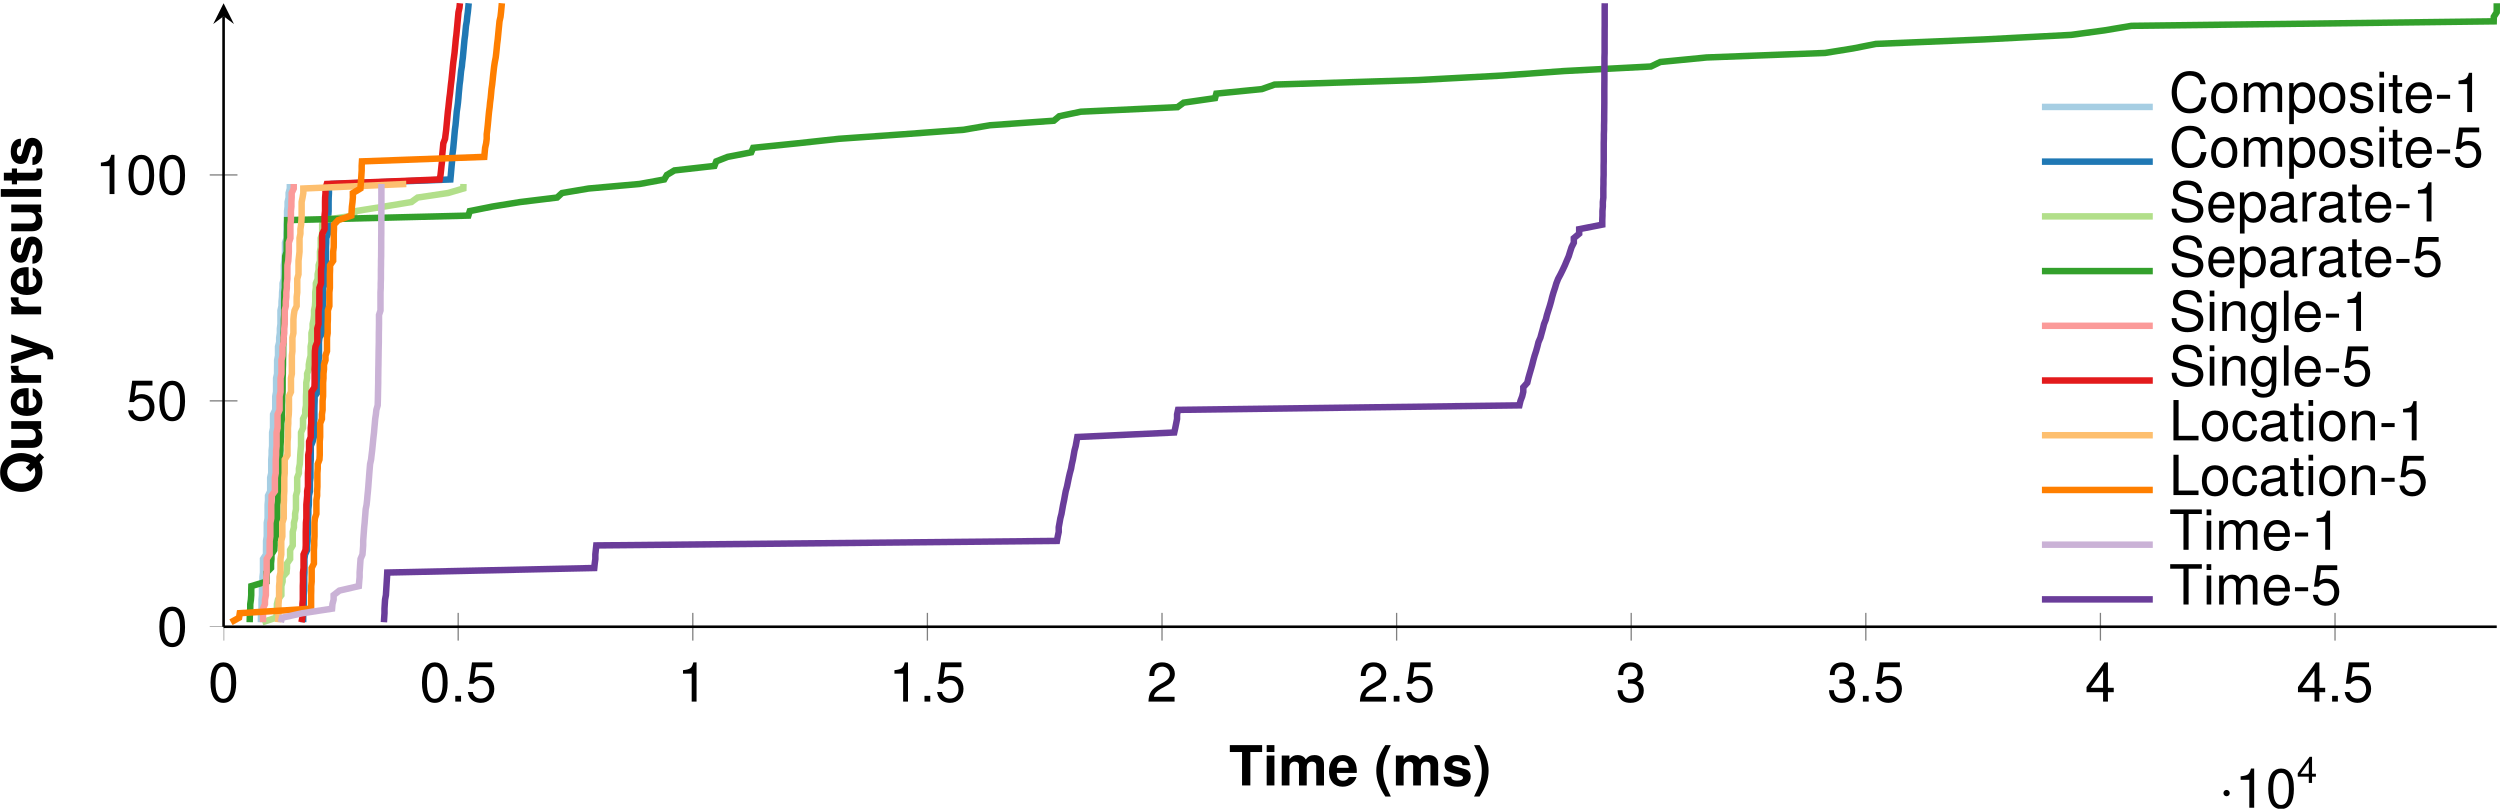 <?xml version='1.0' encoding='UTF-8'?>
<!-- This file was generated by dvisvgm 2.11.1 -->
<svg version='1.1' xmlns='http://www.w3.org/2000/svg' xmlns:xlink='http://www.w3.org/1999/xlink' width='383.495pt' height='124.06pt' viewBox='3.156 -125.432 383.495 124.06'>
<defs>
<clipPath id='clip1'>
<path d='M37.453 112.453H386.152V-266.676H37.453'/>
</clipPath>
<clipPath id='clip2'>
<path d='M-104.278-29.289V-124.934H527.886V-29.289'/>
</clipPath>
<path id='g4-40' d='M1.723-6.186C.747-4.718 .339-3.547 .339-2.249C.339-.942 .747 .229 1.723 1.697H2.571C1.672-.051 1.383-1.001 1.383-2.249C1.383-3.488 1.672-4.455 2.571-6.186H1.723Z'/>
<path id='g4-41' d='M1.035 1.697C2.011 .229 2.419-.942 2.419-2.24C2.419-3.547 2.011-4.718 1.035-6.186H.187C1.086-4.438 1.375-3.488 1.375-2.24C1.375-1.001 1.086-.034 .187 1.697H1.035Z'/>
<path id='g4-81' d='M5.643-.874C6.059-1.383 6.322-2.232 6.322-3.064C6.322-3.972 6-4.846 5.457-5.431C4.922-6.008 4.226-6.288 3.344-6.288S1.765-6.008 1.23-5.431C.687-4.846 .365-3.972 .365-3.047S.687-1.247 1.23-.662C1.765-.085 2.469 .195 3.344 .195C3.98 .195 4.455 .068 4.947-.229L5.677 .458L6.322-.229L5.643-.874ZM4.073-2.359L3.428-1.672L4.082-1.052C3.887-.95 3.607-.891 3.335-.891C2.317-.891 1.638-1.748 1.638-3.047S2.317-5.202 3.344-5.202C4.379-5.202 5.049-4.353 5.049-3.038C5.049-2.529 4.956-2.071 4.769-1.697L4.073-2.359Z'/>
<path id='g4-84' d='M3.267-5.126H5.075V-6.186H.119V-5.126H1.994V0H3.267V-5.126Z'/>
<path id='g4-101' d='M4.447-1.918C4.455-2.02 4.455-2.062 4.455-2.122C4.455-2.58 4.387-3.004 4.277-3.327C3.972-4.158 3.233-4.659 2.308-4.659C.993-4.659 .187-3.708 .187-2.172C.187-.704 .984 .195 2.283 .195C3.31 .195 4.141-.39 4.404-1.29H3.233C3.089-.925 2.758-.713 2.325-.713C1.986-.713 1.714-.857 1.544-1.112C1.434-1.281 1.392-1.485 1.375-1.918H4.447ZM1.392-2.707C1.468-3.403 1.765-3.751 2.291-3.751C2.588-3.751 2.86-3.607 3.03-3.369C3.14-3.199 3.191-3.021 3.216-2.707H1.392Z'/>
<path id='g4-105' d='M1.757-4.583H.569V0H1.757V-4.583ZM1.757-6.186H.569V-5.126H1.757V-6.186Z'/>
<path id='g4-108' d='M1.757-6.186H.569V0H1.757V-6.186Z'/>
<path id='g4-109' d='M.509-4.583V0H1.697V-2.75C1.697-3.31 2.003-3.649 2.512-3.649C2.911-3.649 3.157-3.42 3.157-3.055V0H4.345V-2.75C4.345-3.31 4.65-3.649 5.16-3.649C5.558-3.649 5.805-3.42 5.805-3.055V0H6.993V-3.242C6.993-4.133 6.45-4.659 5.533-4.659C4.956-4.659 4.549-4.455 4.192-3.98C3.972-4.413 3.513-4.659 2.945-4.659C2.419-4.659 2.079-4.481 1.689-4.014V-4.583H.509Z'/>
<path id='g4-114' d='M.535-4.583V0H1.723V-2.436C1.723-3.131 2.071-3.479 2.767-3.479C2.894-3.479 2.979-3.471 3.14-3.445V-4.65C3.072-4.659 3.03-4.659 2.996-4.659C2.453-4.659 1.977-4.303 1.723-3.683V-4.583H.535Z'/>
<path id='g4-115' d='M4.286-3.106C4.269-4.073 3.522-4.659 2.291-4.659C1.129-4.659 .407-4.073 .407-3.131C.407-2.826 .501-2.563 .662-2.385C.823-2.223 .967-2.147 1.409-2.003L2.826-1.561C3.123-1.468 3.225-1.375 3.225-1.188C3.225-.908 2.894-.738 2.342-.738C2.037-.738 1.791-.798 1.638-.9C1.511-.993 1.46-1.086 1.409-1.332H.246C.28-.331 1.018 .195 2.41 .195C3.047 .195 3.53 .059 3.87-.212S4.413-.908 4.413-1.358C4.413-1.952 4.116-2.334 3.513-2.512L2.011-2.945C1.68-3.047 1.595-3.114 1.595-3.301C1.595-3.556 1.867-3.725 2.283-3.725C2.851-3.725 3.131-3.522 3.14-3.106H4.286Z'/>
<path id='g4-116' d='M2.554-4.489H1.892V-5.72H.704V-4.489H.119V-3.7H.704V-.883C.704-.161 1.086 .195 1.867 .195C2.13 .195 2.342 .17 2.554 .102V-.73C2.436-.713 2.368-.704 2.283-.704C1.969-.704 1.892-.798 1.892-1.205V-3.7H2.554V-4.489Z'/>
<path id='g4-117' d='M4.591 0V-4.583H3.403V-1.714C3.403-1.171 3.021-.815 2.444-.815C1.935-.815 1.68-1.086 1.68-1.638V-4.583H.492V-1.392C.492-.382 1.052 .195 2.028 .195C2.648 .195 3.064-.034 3.403-.543V0H4.591Z'/>
<path id='g4-121' d='M3.344-4.583L2.393-1.247L1.383-4.583H.076L1.782 .187V.195V.221C1.782 .653 1.46 .984 1.044 .984C.95 .984 .883 .976 .73 .933V1.825C.908 1.85 1.01 1.858 1.154 1.858C1.451 1.858 1.808 1.799 2.011 1.714C2.342 1.578 2.486 1.383 2.682 .84L4.566-4.583H3.344Z'/>
<path id='g2-45' d='M1.607-1.765H.26V-1.358H1.607V-1.765Z'/>
<path id='g2-46' d='M1.081-.588H.492V0H1.081V-.588Z'/>
<path id='g2-48' d='M1.556-4.011C1.182-4.011 .843-3.847 .634-3.57C.373-3.219 .243-2.682 .243-1.941C.243-.588 .696 .13 1.556 .13C2.404 .13 2.868-.588 2.868-1.907C2.868-2.687 2.744-3.208 2.478-3.57C2.269-3.853 1.935-4.011 1.556-4.011ZM1.556-3.57C2.093-3.57 2.359-3.027 2.359-1.952C2.359-.815 2.099-.283 1.544-.283C1.018-.283 .752-.837 .752-1.935S1.018-3.57 1.556-3.57Z'/>
<path id='g2-49' d='M1.465-2.857V0H1.963V-4.011H1.635C1.46-3.394 1.346-3.31 .577-3.213V-2.857H1.465Z'/>
<path id='g2-50' d='M2.863-.492H.752C.803-.82 .984-1.03 1.477-1.318L2.042-1.624C2.602-1.929 2.891-2.342 2.891-2.834C2.891-3.168 2.755-3.479 2.518-3.694S1.986-4.011 1.607-4.011C1.098-4.011 .718-3.83 .498-3.491C.356-3.276 .294-3.027 .283-2.619H.781C.798-2.891 .832-3.055 .9-3.185C1.03-3.428 1.29-3.576 1.59-3.576C2.042-3.576 2.382-3.253 2.382-2.823C2.382-2.506 2.195-2.235 1.839-2.031L1.318-1.737C.481-1.262 .238-.883 .192 0H2.863V-.492Z'/>
<path id='g2-51' d='M1.25-1.839H1.313L1.522-1.844C2.071-1.844 2.354-1.595 2.354-1.115C2.354-.611 2.042-.311 1.522-.311C.979-.311 .713-.583 .679-1.165H.181C.204-.843 .26-.634 .356-.453C.56-.068 .956 .13 1.505 .13C2.331 .13 2.863-.362 2.863-1.12C2.863-1.629 2.665-1.912 2.184-2.076C2.557-2.223 2.744-2.506 2.744-2.908C2.744-3.598 2.286-4.011 1.522-4.011C.713-4.011 .283-3.57 .266-2.716H.764C.769-2.959 .792-3.095 .854-3.219C.967-3.44 1.216-3.576 1.528-3.576C1.969-3.576 2.235-3.315 2.235-2.891C2.235-2.608 2.133-2.438 1.912-2.348C1.776-2.291 1.601-2.269 1.25-2.263V-1.839Z'/>
<path id='g2-52' d='M1.85-.962V0H2.348V-.962H2.942V-1.409H2.348V-4.011H1.98L.158-1.488V-.962H1.85ZM1.85-1.409H.594L1.85-3.163V-1.409Z'/>
<path id='g2-53' d='M2.693-4.011H.622L.322-1.827H.781C1.013-2.105 1.205-2.201 1.516-2.201C2.054-2.201 2.393-1.833 2.393-1.239C2.393-.662 2.059-.311 1.516-.311C1.081-.311 .815-.532 .696-.984H.198C.266-.656 .322-.498 .441-.351C.668-.045 1.075 .13 1.528 .13C2.337 .13 2.902-.458 2.902-1.307C2.902-2.099 2.376-2.642 1.607-2.642C1.324-2.642 1.098-2.568 .866-2.399L1.024-3.519H2.693V-4.011Z'/>
<path id='g2-67' d='M3.745-2.846C3.581-3.751 3.061-4.192 2.155-4.192C1.601-4.192 1.154-4.017 .849-3.677C.475-3.27 .272-2.682 .272-2.014C.272-1.335 .481-.752 .871-.351C1.188-.023 1.595 .13 2.133 .13C3.14 .13 3.706-.413 3.83-1.505H3.287C3.242-1.222 3.185-1.03 3.1-.866C2.931-.526 2.58-.334 2.139-.334C1.318-.334 .798-.99 .798-2.02C.798-3.078 1.296-3.728 2.093-3.728C2.427-3.728 2.738-3.626 2.908-3.468C3.061-3.327 3.146-3.151 3.208-2.846H3.745Z'/>
<path id='g2-76' d='M.979-4.124H.453V0H3.015V-.464H.979V-4.124Z'/>
<path id='g2-83' d='M3.372-2.914C3.366-3.723 2.812-4.192 1.861-4.192C.956-4.192 .396-3.728 .396-2.981C.396-2.478 .662-2.161 1.205-2.02L2.229-1.748C2.75-1.612 2.987-1.403 2.987-1.081C2.987-.86 2.868-.634 2.693-.509C2.529-.396 2.269-.334 1.935-.334C1.488-.334 1.182-.441 .984-.679C.832-.86 .764-1.058 .769-1.313H.272C.277-.933 .351-.685 .515-.458C.798-.074 1.273 .13 1.901 .13C2.393 .13 2.795 .017 3.061-.187C3.338-.407 3.513-.775 3.513-1.131C3.513-1.641 3.196-2.014 2.636-2.167L1.601-2.444C1.103-2.58 .922-2.738 .922-3.055C.922-3.474 1.29-3.751 1.844-3.751C2.501-3.751 2.868-3.451 2.874-2.914H3.372Z'/>
<path id='g2-84' d='M2.003-3.66H3.355V-4.124H.119V-3.66H1.477V0H2.003V-3.66Z'/>
<path id='g2-97' d='M3.027-.277C2.976-.266 2.953-.266 2.925-.266C2.761-.266 2.67-.351 2.67-.498V-2.24C2.67-2.767 2.286-3.049 1.556-3.049C1.126-3.049 .769-2.925 .571-2.704C.436-2.552 .379-2.382 .368-2.088H.843C.883-2.45 1.098-2.614 1.539-2.614C1.963-2.614 2.201-2.455 2.201-2.172V-2.048C2.201-1.85 2.082-1.765 1.709-1.72C1.041-1.635 .939-1.612 .758-1.539C.413-1.397 .238-1.131 .238-.747C.238-.209 .611 .13 1.211 .13C1.584 .13 1.884 0 2.218-.306C2.252-.006 2.399 .13 2.704 .13C2.8 .13 2.874 .119 3.027 .079V-.277ZM2.201-.933C2.201-.775 2.155-.679 2.014-.549C1.822-.373 1.59-.283 1.313-.283C.945-.283 .73-.458 .73-.758C.73-1.069 .939-1.228 1.443-1.301C1.941-1.369 2.042-1.392 2.201-1.465V-.933Z'/>
<path id='g2-99' d='M2.665-1.969C2.642-2.257 2.58-2.444 2.467-2.608C2.263-2.885 1.907-3.049 1.494-3.049C.696-3.049 .175-2.416 .175-1.431C.175-.475 .685 .13 1.488 .13C2.195 .13 2.642-.294 2.699-1.018H2.223C2.144-.543 1.901-.306 1.499-.306C.979-.306 .668-.73 .668-1.431C.668-2.172 .973-2.614 1.488-2.614C1.884-2.614 2.133-2.382 2.189-1.969H2.665Z'/>
<path id='g2-101' d='M2.902-1.324C2.902-1.776 2.868-2.048 2.783-2.269C2.591-2.755 2.139-3.049 1.584-3.049C.758-3.049 .226-2.416 .226-1.443S.741 .13 1.573 .13C2.252 .13 2.721-.255 2.84-.9H2.365C2.235-.509 1.969-.306 1.59-.306C1.29-.306 1.035-.441 .877-.69C.764-.86 .724-1.03 .718-1.324H2.902ZM.73-1.709C.769-2.257 1.103-2.614 1.578-2.614C2.042-2.614 2.399-2.229 2.399-1.743C2.399-1.731 2.399-1.72 2.393-1.709H.73Z'/>
<path id='g2-103' d='M2.331-2.965V-2.535C2.093-2.885 1.805-3.049 1.426-3.049C.673-3.049 .164-2.393 .164-1.431C.164-.945 .294-.549 .537-.266C.758-.017 1.075 .13 1.386 .13C1.759 .13 2.02-.028 2.286-.402V-.249C2.286 .153 2.235 .396 2.116 .56C1.991 .735 1.748 .837 1.46 .837C1.245 .837 1.052 .781 .922 .679C.815 .594 .769 .515 .741 .339H.26C.311 .9 .747 1.233 1.443 1.233C1.884 1.233 2.263 1.092 2.455 .854C2.682 .583 2.767 .209 2.767-.487V-2.965H2.331ZM1.477-2.614C1.986-2.614 2.286-2.184 2.286-1.443C2.286-.735 1.98-.306 1.482-.306C.967-.306 .656-.741 .656-1.46C.656-2.172 .973-2.614 1.477-2.614Z'/>
<path id='g2-105' d='M.849-2.965H.379V0H.849V-2.965ZM.849-4.124H.373V-3.53H.849V-4.124Z'/>
<path id='g2-108' d='M.86-4.124H.385V0H.86V-4.124Z'/>
<path id='g2-109' d='M.396-2.965V0H.871V-1.861C.871-2.291 1.182-2.636 1.567-2.636C1.918-2.636 2.116-2.421 2.116-2.042V0H2.591V-1.861C2.591-2.291 2.902-2.636 3.287-2.636C3.632-2.636 3.836-2.416 3.836-2.042V0H4.311V-2.223C4.311-2.755 4.005-3.049 3.451-3.049C3.055-3.049 2.817-2.931 2.54-2.597C2.365-2.914 2.127-3.049 1.743-3.049C1.346-3.049 1.086-2.902 .832-2.546V-2.965H.396Z'/>
<path id='g2-110' d='M.396-2.965V0H.871V-1.635C.871-2.24 1.188-2.636 1.675-2.636C2.048-2.636 2.286-2.41 2.286-2.054V0H2.755V-2.24C2.755-2.733 2.387-3.049 1.816-3.049C1.375-3.049 1.092-2.88 .832-2.467V-2.965H.396Z'/>
<path id='g2-111' d='M1.539-3.049C.707-3.049 .204-2.455 .204-1.46S.702 .13 1.544 .13C2.376 .13 2.885-.464 2.885-1.437C2.885-2.461 2.393-3.049 1.539-3.049ZM1.544-2.614C2.076-2.614 2.393-2.178 2.393-1.443C2.393-.747 2.065-.306 1.544-.306C1.018-.306 .696-.741 .696-1.46C.696-2.172 1.018-2.614 1.544-2.614Z'/>
<path id='g2-112' d='M.306 1.233H.781V-.311C1.03-.006 1.307 .13 1.692 .13C2.455 .13 2.959-.487 2.959-1.431C2.959-2.427 2.472-3.049 1.686-3.049C1.284-3.049 .962-2.868 .741-2.518V-2.965H.306V1.233ZM1.607-2.608C2.127-2.608 2.467-2.15 2.467-1.443C2.467-.769 2.122-.311 1.607-.311C1.109-.311 .781-.764 .781-1.46S1.109-2.608 1.607-2.608Z'/>
<path id='g2-114' d='M.39-2.965V0H.866V-1.539C.866-1.963 .973-2.24 1.199-2.404C1.346-2.512 1.488-2.546 1.816-2.552V-3.032C1.737-3.044 1.697-3.049 1.635-3.049C1.33-3.049 1.098-2.868 .826-2.427V-2.965H.39Z'/>
<path id='g2-115' d='M2.478-2.139C2.472-2.721 2.088-3.049 1.403-3.049C.713-3.049 .266-2.693 .266-2.144C.266-1.68 .504-1.46 1.205-1.29L1.646-1.182C1.974-1.103 2.105-.984 2.105-.769C2.105-.492 1.827-.306 1.414-.306C1.16-.306 .945-.379 .826-.504C.752-.588 .718-.673 .69-.883H.192C.215-.198 .6 .13 1.375 .13C2.122 .13 2.597-.238 2.597-.809C2.597-1.25 2.348-1.494 1.759-1.635L1.307-1.743C.922-1.833 .758-1.957 .758-2.167C.758-2.438 1.001-2.614 1.386-2.614C1.765-2.614 1.969-2.45 1.98-2.139H2.478Z'/>
<path id='g2-116' d='M1.437-2.965H.95V-3.779H.481V-2.965H.079V-2.58H.481V-.339C.481-.04 .685 .13 1.052 .13C1.165 .13 1.279 .119 1.437 .091V-.306C1.375-.289 1.301-.283 1.211-.283C1.007-.283 .95-.339 .95-.549V-2.58H1.437V-2.965Z'/>
<path id='g0-1' d='M1.757-2.251C1.757-2.511 1.551-2.735 1.273-2.735S.789-2.511 .789-2.251S.995-1.766 1.273-1.766S1.757-1.991 1.757-2.251Z'/>
<use id='g6-45' xlink:href='#g2-45' transform='scale(1.5)'/>
<use id='g6-46' xlink:href='#g2-46' transform='scale(1.5)'/>
<use id='g6-48' xlink:href='#g2-48' transform='scale(1.5)'/>
<use id='g6-49' xlink:href='#g2-49' transform='scale(1.5)'/>
<use id='g6-50' xlink:href='#g2-50' transform='scale(1.5)'/>
<use id='g6-51' xlink:href='#g2-51' transform='scale(1.5)'/>
<use id='g6-52' xlink:href='#g2-52' transform='scale(1.5)'/>
<use id='g6-53' xlink:href='#g2-53' transform='scale(1.5)'/>
<use id='g6-67' xlink:href='#g2-67' transform='scale(1.5)'/>
<use id='g6-76' xlink:href='#g2-76' transform='scale(1.5)'/>
<use id='g6-83' xlink:href='#g2-83' transform='scale(1.5)'/>
<use id='g6-84' xlink:href='#g2-84' transform='scale(1.5)'/>
<use id='g6-97' xlink:href='#g2-97' transform='scale(1.5)'/>
<use id='g6-99' xlink:href='#g2-99' transform='scale(1.5)'/>
<use id='g6-101' xlink:href='#g2-101' transform='scale(1.5)'/>
<use id='g6-103' xlink:href='#g2-103' transform='scale(1.5)'/>
<use id='g6-105' xlink:href='#g2-105' transform='scale(1.5)'/>
<use id='g6-108' xlink:href='#g2-108' transform='scale(1.5)'/>
<use id='g6-109' xlink:href='#g2-109' transform='scale(1.5)'/>
<use id='g6-110' xlink:href='#g2-110' transform='scale(1.5)'/>
<use id='g6-111' xlink:href='#g2-111' transform='scale(1.5)'/>
<use id='g6-112' xlink:href='#g2-112' transform='scale(1.5)'/>
<use id='g6-114' xlink:href='#g2-114' transform='scale(1.5)'/>
<use id='g6-115' xlink:href='#g2-115' transform='scale(1.5)'/>
<use id='g6-116' xlink:href='#g2-116' transform='scale(1.5)'/>
</defs>
<g id='page1'>
<path d='M43.176-29.984L43.184-30.676L43.191-31.371L43.277-32.063V-32.754V-33.449L43.344-34.141V-34.836V-35.527L43.422-36.223V-36.914L43.5-37.605V-38.301V-38.992V-39.687L43.961-40.379V-41.07L43.969-41.766V-42.457L44.078-43.152V-43.844V-44.539V-45.23L44.207-45.922V-46.617V-47.309V-48.004L44.27-48.695V-49.391L44.602-50.082V-50.773V-51.469V-52.16L44.762-52.855V-53.547V-54.242V-54.934L44.824-55.625V-56.32L44.898-57.012V-57.707V-58.398V-59.09L45.039-59.785V-60.477V-61.172L45.047-61.863L45.379-62.559V-63.25V-63.941V-64.637L45.508-65.328V-66.023V-66.715V-67.41L45.66-68.102V-68.793L45.668-69.488V-70.18L45.805-70.875V-71.566V-72.258L45.984-72.953V-73.645L46.09-74.34V-75.031L46.18-75.727V-76.418V-77.109V-77.805L46.336-78.496L46.344-79.191L46.414-79.883L46.43-80.578L46.496-81.27L46.5-81.961L46.695-82.656V-83.348V-84.043V-84.734L46.789-85.43L46.84-86.121L46.875-86.812V-87.508V-88.199L47.113-88.895V-89.586L47.121-90.277V-90.973L47.191-91.664V-92.359V-93.051L47.273-93.746V-94.437L47.43-95.129V-95.824L47.617-96.516V-97.211' stroke='#a6cee3' fill='none' stroke-width='.996' stroke-miterlimit='10'/>
<path d='M49.66-29.984V-30.676V-31.371L49.746-32.063V-32.754V-33.449V-34.141L49.82-34.836V-35.527V-36.223V-36.914L49.855-37.606V-38.301V-38.992V-39.688L49.949-40.379L50.273-41.07V-41.766L50.34-42.457V-43.152L50.395-43.844V-44.539V-45.23V-45.922L50.453-46.617V-47.309L50.531-48.004L50.539-48.695V-49.391L50.699-50.082V-50.773V-51.469L50.777-52.16V-52.855V-53.547V-54.242L50.828-54.934V-55.625V-56.32V-57.012L51.109-57.707L51.297-58.398L51.301-59.09V-59.785V-60.477L51.383-61.172V-61.863V-62.559L51.391-63.25L51.418-63.941V-64.637L51.922-65.328V-66.023V-66.715V-67.41L52.031-68.102V-68.793V-69.488V-70.18L52.086-70.875V-71.567V-72.258V-72.953L52.16-73.645L52.582-74.34V-75.031V-75.727V-76.418L52.664-77.109V-77.805V-78.496V-79.192L52.734-79.883V-80.578V-81.27L52.973-81.961L53.008-82.656V-83.348V-84.043V-84.734L53.16-85.43V-86.121V-86.812V-87.508L53.195-88.199V-88.895L53.449-89.586L53.504-90.277V-90.973L53.512-91.664V-92.359L53.562-93.051V-93.746V-94.438L53.578-95.129L53.613-95.824V-96.516L54.082-97.211L72.246-97.902L72.312-98.598L72.371-99.289L72.433-99.981L72.5-100.676V-101.367L72.602-102.062L72.688-102.754L72.75-103.449L72.816-104.141L72.875-104.832L72.938-105.527L73.031-106.219L73.098-106.914L73.16-107.606L73.219-108.297L73.32-108.992L73.406-109.684L73.473-110.379L73.527-111.07L73.594-111.766L73.656-112.457L73.75-113.148L73.816-113.844L73.883-114.535L74.004-115.231L74.066-115.922L74.156-116.617L74.219-117.309L74.285-118L74.348-118.695L74.414-119.387L74.508-120.082L74.57-120.773L74.637-121.469L74.758-122.16L74.824-122.852L74.918-123.547L74.988-124.238L75.055-124.934' stroke='#1f78b4' fill='none' stroke-width='.996' stroke-miterlimit='10'/>
<path d='M43.387-29.984L45.5-30.676L45.633-31.371V-32.063V-32.754L45.797-33.449L46.316-34.141V-34.836V-35.527L46.508-36.223V-36.914L47.113-37.606L47.18-38.301V-38.992L47.66-39.688V-40.379V-41.07L48.062-41.766V-42.457V-43.152V-43.844L48.242-44.539V-45.23L48.422-45.922V-46.617L48.555-47.309V-48.004V-48.695V-49.391L48.746-50.082V-50.773V-51.469V-52.16L49.008-52.855V-53.547L49.145-54.242L49.18-54.934L49.215-55.625L49.266-56.32L49.332-57.012V-57.707V-58.398V-59.09L49.633-59.785L49.641-60.477V-61.172L49.977-61.863V-62.559L50.094-63.25V-63.941V-64.637L50.129-65.328L50.137-66.023V-66.715L50.266-67.41V-68.102L50.52-68.793V-69.488L50.633-70.18L50.805-70.875V-71.567V-72.258L50.93-72.953V-73.645V-74.34L51.109-75.031V-75.727L51.258-76.418L51.332-77.109V-77.805L51.469-78.496L51.512-79.192V-79.883V-80.578L51.605-81.27V-81.961L51.879-82.656V-83.348L52.031-84.043V-84.734L52.238-85.43V-86.121V-86.812L52.348-87.508V-88.199V-88.895L52.578-89.586V-90.277V-90.973L52.742-91.664L57.328-92.359L57.723-93.051L62.086-93.746L66.258-94.438L67.215-95.129L71.887-95.824L74.234-96.516L74.25-97.211' stroke='#b2df8a' fill='none' stroke-width='.996' stroke-miterlimit='10'/>
<path d='M41.457-29.984L41.473-30.676L41.484-31.371L41.543-32.063V-32.754L41.644-33.449L41.695-34.141V-34.836L41.715-35.527L44.047-36.223V-36.914V-37.606L44.73-38.301V-38.992L44.797-39.688V-40.379L45.227-41.07L45.269-41.766V-42.457L45.465-43.152V-43.844V-44.539V-45.23L45.687-45.922V-46.617V-47.309V-48.004L45.816-48.695V-49.391L45.891-50.082L45.898-50.773L46.07-51.469V-52.16V-52.855V-53.547L46.129-54.242V-54.934V-55.625L46.18-56.32V-57.012L46.227-57.707L46.273-58.398V-59.09L46.301-59.785V-60.477L46.394-61.172V-61.863L46.422-62.559V-63.25L46.453-63.941V-64.637L46.5-65.328L46.508-66.023V-66.715V-67.41L46.539-68.102V-68.793L46.566-69.488V-70.18L46.594-70.875V-71.567V-72.258L46.644-72.953L46.66-73.645V-74.34L46.687-75.031L46.703-75.727V-76.418L46.754-77.109V-77.805V-78.496V-79.192L46.773-79.883V-80.578L46.855-81.27V-81.961L46.863-82.656L46.891-83.348L46.898-84.043V-84.734L46.906-85.43V-86.121L47.129-86.812V-87.508V-88.199L47.18-88.895V-89.586L47.199-90.277V-90.973V-91.664L75.004-92.359L75.219-93.051L78.676-93.746L82.941-94.438L88.613-95.129L89.371-95.824L93.457-96.516L101.269-97.211L105.047-97.902L105.457-98.598L106.609-99.289L112.754-99.981L113.027-100.676L114.777-101.367L118.391-102.062L118.691-102.754L125.48-103.449L131.844-104.141L141.661-104.832L150.981-105.527L155.004-106.219L164.809-106.914L165.649-107.606L168.946-108.297L183.781-108.992L184.722-109.684L189.547-110.379L189.734-111.07L196.722-111.766L198.672-112.457L220.644-113.148L233.609-113.844L243.082-114.535L256.394-115.231L257.836-115.922L264.945-116.617L283.106-117.309L287.394-118L290.914-118.695L307.555-119.387L320.872-120.082L325.969-120.773L330.113-121.469L385.683-122.16L385.7-122.852L386.144-123.547L386.152-124.238V-124.934' stroke='#33a02c' fill='none' stroke-width='.996' stroke-miterlimit='10'/>
<path d='M43.5-29.984V-30.676V-31.371V-32.063L43.797-32.754L43.805-33.449L43.941-34.141V-34.836V-35.527L44.004-36.223V-36.914L44.062-37.606V-38.301V-38.992V-39.688L44.516-40.379V-41.07L44.523-41.766V-42.457L44.625-43.152V-43.844V-44.539V-45.23L44.762-45.922V-46.617V-47.309V-48.004L44.816-48.695V-49.391L45.32-50.082V-50.773V-51.469V-52.16L45.449-52.855V-53.547V-54.242V-54.934L45.508-55.625V-56.32L45.582-57.012V-57.707V-58.398V-59.09L45.73-59.785V-60.477V-61.172V-61.863L46.043-62.559V-63.25V-63.941V-64.637L46.191-65.328V-66.023V-66.715V-67.41L46.328-68.102V-68.793V-69.488V-70.18L46.488-70.875L46.496-71.567V-72.258L46.66-72.953V-73.645L46.762-74.34V-75.031L46.832-75.727L46.84-76.418V-77.109V-77.805L47-78.496V-79.192L47.078-79.883V-80.578L47.156-81.27V-81.961L47.242-82.656V-83.348V-84.043L47.25-84.734L47.379-85.43L47.422-86.121L47.461-86.812V-87.508V-88.199L47.703-88.895V-89.586V-90.277V-90.973L47.781-91.664V-92.359V-93.051L47.855-93.746V-94.438L47.898-95.129V-95.824L48.215-96.516V-97.211' stroke='#fb9a99' fill='none' stroke-width='.996' stroke-miterlimit='10'/>
<path d='M49.402-29.984L49.539-30.676L49.547-31.371V-32.063V-32.754L49.609-33.449V-34.141V-34.836V-35.527L49.633-36.223V-36.914V-37.606L49.719-38.301V-38.992V-39.688V-40.379L50.02-41.07L50.059-41.766V-42.457V-43.152V-43.844L50.078-44.539L50.086-45.23L50.152-45.922V-46.617V-47.309V-48.004L50.215-48.695L50.273-49.391V-50.082L50.395-50.773V-51.469V-52.16V-52.855L50.438-53.547V-54.242V-54.934V-55.625L50.57-56.32V-57.012V-57.707L50.828-58.398V-59.09V-59.785L50.898-60.477V-61.172V-61.863L50.906-62.559L50.934-63.25V-63.941V-64.637V-65.328L51.391-66.023L51.418-66.715V-67.41V-68.102V-68.793L51.453-69.488V-70.18V-70.875L51.461-71.567L51.547-72.258L51.828-72.953V-73.645V-74.34V-75.031L52.016-75.727V-76.418V-77.109L52.023-77.805L52.145-78.496V-79.192V-79.883L52.152-80.578V-81.27L52.402-81.961V-82.656V-83.348V-84.043L52.484-84.734V-85.43V-86.121V-86.812L52.562-87.508V-88.199V-88.895L52.598-89.586L52.945-90.277V-90.973V-91.664V-92.359L53.016-93.051V-93.746V-94.438L53.031-95.129L53.086-95.824V-96.516L53.289-97.211L70.605-97.902L70.73-98.598L70.808-99.289L70.879-99.981L70.965-100.676V-101.367L71.031-102.062L71.098-102.754L71.16-103.449L71.426-104.141L71.512-104.832L71.602-105.527L71.664-106.219L71.73-106.914L71.793-107.606L71.859-108.297L71.945-108.992L72.016-109.684L72.09-110.379L72.183-111.07L72.254-111.766L72.328-112.457L72.414-113.148L72.484-113.844L72.558-114.535L72.621-115.231L72.695-115.922L72.789-116.617L72.879-117.309L72.945-118L73.012-118.695L73.074-119.387L73.16-120.082L73.227-120.773L73.293-121.469L73.355-122.16L73.422-122.852L73.484-123.547L73.637-124.238L73.707-124.934' stroke='#e31a1c' fill='none' stroke-width='.996' stroke-miterlimit='10'/>
<path d='M45.805-29.984L45.875-30.676V-31.371V-32.063V-32.754L45.934-33.449L45.969-34.141V-34.836V-35.527L46.035-36.223V-36.914L46.184-37.606V-38.301V-38.992V-39.688L46.301-40.379V-41.07V-41.766V-42.457L46.465-43.152V-43.844V-44.539V-45.23L46.684-45.922V-46.617V-47.309V-48.004L46.719-48.695V-49.391L46.769-50.082V-50.773V-51.469V-52.16L46.832-52.855V-53.547V-54.242V-54.934L47.258-55.625V-56.32V-57.012L47.266-57.707L47.328-58.398V-59.09V-59.785L47.379-60.477V-61.172L47.453-61.863L47.48-62.559V-63.25V-63.941V-64.637L47.789-65.328V-66.023V-66.715V-67.41L47.926-68.102V-68.793V-69.488V-70.18V-70.875L48.012-71.567V-72.258V-72.953V-73.645L48.164-74.34V-75.031V-75.727V-76.418L48.223-77.109L48.336-77.805L48.66-78.496V-79.192L48.668-79.883L48.754-80.578V-81.27V-81.961V-82.656L48.941-83.348L48.949-84.043V-84.734V-85.43L49.027-86.121L49.102-86.812V-87.508V-88.199V-88.895L49.238-89.586V-90.277L49.344-90.973L49.395-91.664L49.426-92.359V-93.051V-93.746V-94.438L49.566-95.129L49.684-95.824V-96.516L65.48-97.211' stroke='#fdbf6f' fill='none' stroke-width='.996' stroke-miterlimit='10'/>
<path d='M38.586-29.984L39.828-30.676L39.937-31.371L50.879-32.063V-32.754V-33.449V-34.141L50.898-34.836V-35.527L50.965-36.223V-36.914V-37.606V-38.301L51.309-38.992V-39.688V-40.379V-41.07L51.359-41.766V-42.457L51.402-43.152V-43.844V-44.539V-45.23L51.461-45.922L51.691-46.617V-47.309V-48.004V-48.695L51.801-49.391V-50.082L51.844-50.773V-51.469V-52.16V-52.855L51.895-53.547V-54.242L52.16-54.934L52.203-55.625V-56.32V-57.012V-57.707L52.266-58.398V-59.09V-59.785V-60.477L52.539-61.172V-61.863L52.641-62.559V-63.25V-63.941L52.715-64.637L52.719-65.328V-66.023V-66.715L52.777-67.41V-68.102L52.855-68.793V-69.488L53.086-70.18V-70.875L53.316-71.567V-72.258V-72.953V-73.645L53.418-74.34V-75.031V-75.727L53.449-76.418L53.453-77.109V-77.805L53.68-78.496V-79.192V-79.883V-80.578L53.758-81.27V-81.961V-82.656V-83.348L53.785-84.043V-84.734L54.262-85.43V-86.121V-86.812L54.348-87.508L54.355-88.199V-88.895V-89.586L54.383-90.277V-90.973L55.031-91.664L57.055-92.359L57.098-93.051L57.141-93.746L57.227-94.438L57.285-95.129V-95.824L58.449-96.516L58.5-97.211L58.551-97.902L58.594-98.598L58.637-99.289V-99.981L58.68-100.676L77.445-101.367L77.508-102.062L77.574-102.754L77.727-103.449L77.816-104.141V-104.832L77.906-105.527L77.977-106.219L78.043-106.914L78.105-107.606L78.172-108.297L78.266-108.992L78.328-109.684L78.422-110.379L78.488-111.07L78.551-111.766L78.652-112.457L78.727-113.148L78.797-113.844L78.875-114.535L78.957-115.231L79.062-115.922L79.199-116.617L79.281-117.309L79.352-118L79.418-118.695L79.508-119.387L79.574-120.082L79.641-120.773L79.711-121.469L79.777-122.16L79.933-122.852L80.012-123.547L80.078-124.238L80.144-124.934' stroke='#ff7f00' fill='none' stroke-width='.996' stroke-miterlimit='10'/>
<path d='M46.234-29.984L46.41-30.676L49.562-31.371L54.094-32.063L54.152-32.754L54.332-33.449V-34.141L55.219-34.836L58.203-35.527L58.254-36.223L58.32-36.914V-37.606L58.371-38.301L58.414-38.992L58.465-39.688L58.758-40.379L58.816-41.07L58.867-41.766V-42.457L58.918-43.152L58.969-43.844L59.02-44.539L59.09-45.23L59.141-45.922L59.199-46.617L59.25-47.309L59.387-48.004L59.465-48.695L59.523-49.391L59.594-50.082L59.652-50.773L59.703-51.469L59.758-52.16L59.809-52.855L59.867-53.547L59.926-54.242L60.078-54.934L60.156-55.625L60.242-56.32L60.312-57.012L60.379-57.707L60.449-58.398L60.531-59.09L60.586-59.785L60.652-60.477L60.711-61.172L60.816-61.863L60.891-62.559L61.09-63.25L61.113-63.941L61.129-64.637L61.141-65.328L61.156-66.023L61.172-66.715V-67.41L61.184-68.102L61.191-68.793L61.207-69.488L61.215-70.18L61.227-70.875L61.234-71.567L61.25-72.258L61.266-72.953V-73.645L61.27-74.34L61.285-75.031L61.293-75.727V-76.418V-77.109L61.523-77.805V-78.496V-79.192V-79.883V-80.578L61.559-81.27V-81.961L61.586-82.656V-83.348V-84.043L61.602-84.734V-85.43L61.625-86.121V-86.812L61.633-87.508V-88.199V-88.895L61.645-89.586V-90.277V-90.973L61.652-91.664V-92.359V-93.051L61.66-93.746V-94.438V-95.129V-95.824V-96.516L61.668-97.211' stroke='#cab2d6' fill='none' stroke-width='.996' stroke-miterlimit='10'/>
<path d='M62.047-29.984L62.09-30.676L62.137-31.371V-32.063L62.18-32.754L62.223-33.449L62.352-34.141L62.395-34.836L62.438-35.527L62.48-36.223L62.523-36.914L62.559-37.606L94.316-38.301L94.387-38.992L94.48-39.688V-40.379L94.551-41.07L94.625-41.766L165.29-42.457L165.415-43.152L165.562-43.844V-44.539L165.688-45.23L165.809-45.922L165.988-46.617L166.109-47.309L166.234-48.004L166.382-48.695L166.507-49.391L166.637-50.082L166.825-50.773L166.969-51.469L167.109-52.16L167.269-52.855L167.457-53.547L167.578-54.242L167.738-54.934L167.859-55.625L167.981-56.32L168.167-57.012L168.292-57.707L168.415-58.398L183.286-59.09L183.441-59.785L183.578-60.477L183.714-61.172V-61.863L183.868-62.559L236.231-63.25L236.394-63.941L236.661-64.637L236.825-65.328V-66.023L237.438-66.715L237.601-67.41L237.797-68.102L238-68.793L238.196-69.488L238.368-70.18L238.562-70.875L238.79-71.567L238.984-72.258L239.156-72.953L239.453-73.645L239.641-74.34L239.835-75.031L240.007-75.727L240.281-76.418L240.453-77.109L240.667-77.805L240.887-78.496L241.085-79.192L241.257-79.883L241.46-80.578L241.691-81.27L241.894-81.961L242.167-82.656L242.536-83.348L242.879-84.043L243.203-84.734L243.493-85.43L243.792-86.121L244.004-86.812L244.231-87.508L244.578-88.199V-88.895L245.399-89.586V-90.277L248.941-90.973V-91.664L248.969-92.359V-93.051L249.028-93.746V-94.438L249.106-95.129V-95.824V-96.516L249.125-97.211V-97.902L249.149-98.598V-99.289V-99.981L249.165-100.676V-101.367V-102.062L249.167-102.754V-103.449L249.184-104.141V-104.832L249.214-105.527V-106.219L249.234-106.914V-107.606L249.243-108.297L249.25-108.992L249.257-109.684V-110.379V-111.07V-111.766L249.262-112.457L249.269-113.148V-113.844V-114.535L249.278-115.231V-115.922V-116.617L249.3-117.309V-118V-118.695V-119.387L249.304-120.082V-120.773L249.312-121.469V-122.16V-122.852V-123.547V-124.238L249.321-124.934' stroke='#6a3d9a' fill='none' stroke-width='.996' stroke-miterlimit='10'/>
<path d='M37.453-27.164V-31.418M73.441-27.164V-31.418M109.43-27.164V-31.418M145.417-27.164V-31.418M181.406-27.164V-31.418M217.394-27.164V-31.418M253.379-27.164V-31.418M289.368-27.164V-31.418M325.356-27.164V-31.418M361.344-27.164V-31.418' stroke='#808080' fill='none' stroke-width='.199' stroke-miterlimit='10' clip-path='url(#clip1)'/>
<path d='M35.328-29.289H39.582M35.328-63.941H39.582M35.328-98.598H39.582' stroke='#808080' fill='none' stroke-width='.199' stroke-miterlimit='10' clip-path='url(#clip2)'/>
<path d='M37.453-29.289H386.152' stroke='#000' fill='none' stroke-width='.399' stroke-miterlimit='10'/>
<path d='M37.453-29.289V-122.942' stroke='#000' fill='none' stroke-width='.399' stroke-miterlimit='10'/>
<path d='M37.453-124.934L35.859-121.746L37.453-122.942L39.047-121.746'/>
<g transform='matrix(1 0 0 1 -39.824 40.772)'>
<use x='74.91' y='-58.581' xlink:href='#g6-48'/>
</g>
<g transform='matrix(1 0 0 1 -7.388 40.772)'>
<use x='74.91' y='-58.581' xlink:href='#g6-48'/>
<use x='79.646' y='-58.581' xlink:href='#g6-46'/>
<use x='82.014' y='-58.581' xlink:href='#g6-53'/>
</g>
<g transform='matrix(1 0 0 1 32.152 40.772)'>
<use x='74.91' y='-58.581' xlink:href='#g6-49'/>
</g>
<g transform='matrix(1 0 0 1 64.587 40.772)'>
<use x='74.91' y='-58.581' xlink:href='#g6-49'/>
<use x='79.646' y='-58.581' xlink:href='#g6-46'/>
<use x='82.014' y='-58.581' xlink:href='#g6-53'/>
</g>
<g transform='matrix(1 0 0 1 104.127 40.772)'>
<use x='74.91' y='-58.581' xlink:href='#g6-50'/>
</g>
<g transform='matrix(1 0 0 1 136.563 40.772)'>
<use x='74.91' y='-58.581' xlink:href='#g6-50'/>
<use x='79.646' y='-58.581' xlink:href='#g6-46'/>
<use x='82.014' y='-58.581' xlink:href='#g6-53'/>
</g>
<g transform='matrix(1 0 0 1 176.102 40.772)'>
<use x='74.91' y='-58.581' xlink:href='#g6-51'/>
</g>
<g transform='matrix(1 0 0 1 208.538 40.772)'>
<use x='74.91' y='-58.581' xlink:href='#g6-51'/>
<use x='79.646' y='-58.581' xlink:href='#g6-46'/>
<use x='82.014' y='-58.581' xlink:href='#g6-53'/>
</g>
<g transform='matrix(1 0 0 1 248.078 40.772)'>
<use x='74.91' y='-58.581' xlink:href='#g6-52'/>
</g>
<g transform='matrix(1 0 0 1 280.513 40.772)'>
<use x='74.91' y='-58.581' xlink:href='#g6-52'/>
<use x='79.646' y='-58.581' xlink:href='#g6-46'/>
<use x='82.014' y='-58.581' xlink:href='#g6-53'/>
</g>
<g transform='matrix(1 0 0 1 268.528 57.057)'>
<use x='74.91' y='-58.581' xlink:href='#g0-1'/>
<use x='77.47' y='-58.581' xlink:href='#g6-49'/>
<use x='82.206' y='-58.581' xlink:href='#g6-48'/>
<use x='86.942' y='-62.39' xlink:href='#g2-52'/>
</g>
<g transform='matrix(1 0 0 1 -47.671 32.221)'>
<use x='74.91' y='-58.581' xlink:href='#g6-48'/>
</g>
<g transform='matrix(1 0 0 1 -52.407 -2.432)'>
<use x='74.91' y='-58.581' xlink:href='#g6-53'/>
<use x='79.646' y='-58.581' xlink:href='#g6-48'/>
</g>
<g transform='matrix(1 0 0 1 -57.143 -37.085)'>
<use x='74.91' y='-58.581' xlink:href='#g6-49'/>
<use x='79.646' y='-58.581' xlink:href='#g6-48'/>
<use x='84.382' y='-58.581' xlink:href='#g6-48'/>
</g>
<g transform='matrix(1 0 0 1 116.779 53.634)'>
<use x='74.91' y='-58.581' xlink:href='#g4-84'/>
<use x='80.114' y='-58.581' xlink:href='#g4-105'/>
<use x='82.482' y='-58.581' xlink:href='#g4-109'/>
<use x='90.055' y='-58.581' xlink:href='#g4-101'/>
<use x='97.159' y='-58.581' xlink:href='#g4-40'/>
<use x='99.995' y='-58.581' xlink:href='#g4-109'/>
<use x='107.568' y='-58.581' xlink:href='#g4-115'/>
<use x='112.304' y='-58.581' xlink:href='#g4-41'/>
</g>
<g transform='matrix(0 -1 1 0 68.046 25.299)'>
<use x='74.91' y='-58.581' xlink:href='#g4-81'/>
<use x='81.537' y='-58.581' xlink:href='#g4-117'/>
<use x='86.741' y='-58.581' xlink:href='#g4-101'/>
<use x='91.477' y='-58.581' xlink:href='#g4-114'/>
<use x='94.876' y='-58.581' xlink:href='#g4-121'/>
<use x='101.98' y='-58.581' xlink:href='#g4-114'/>
<use x='105.293' y='-58.581' xlink:href='#g4-101'/>
<use x='110.029' y='-58.581' xlink:href='#g4-115'/>
<use x='114.765' y='-58.581' xlink:href='#g4-117'/>
<use x='119.97' y='-58.581' xlink:href='#g4-108'/>
<use x='122.338' y='-58.581' xlink:href='#g4-116'/>
<use x='125.174' y='-58.581' xlink:href='#g4-115'/>
</g>
<path d='M316.383-109.027H324.886H333.39' stroke='#a6cee3' fill='none' stroke-width='.996' stroke-miterlimit='10'/>
<g transform='matrix(1 0 0 1 242.966 25.879)'>
<use x='92.914' y='-134.122' xlink:href='#g6-67'/>
<use x='99.064' y='-134.122' xlink:href='#g6-111'/>
<use x='103.8' y='-134.122' xlink:href='#g6-109'/>
<use x='110.896' y='-134.122' xlink:href='#g6-112'/>
<use x='115.632' y='-134.122' xlink:href='#g6-111'/>
<use x='120.368' y='-134.122' xlink:href='#g6-115'/>
<use x='124.627' y='-134.122' xlink:href='#g6-105'/>
<use x='126.518' y='-134.122' xlink:href='#g6-116'/>
<use x='128.886' y='-134.122' xlink:href='#g6-101'/>
<use x='133.622' y='-134.122' xlink:href='#g6-45'/>
<use x='136.458' y='-134.122' xlink:href='#g6-49'/>
</g>
<path d='M316.383-100.637H324.886H333.39' stroke='#1f78b4' fill='none' stroke-width='.996' stroke-miterlimit='10'/>
<g transform='matrix(1 0 0 1 242.966 25.879)'>
<use x='92.914' y='-125.729' xlink:href='#g6-67'/>
<use x='99.064' y='-125.729' xlink:href='#g6-111'/>
<use x='103.8' y='-125.729' xlink:href='#g6-109'/>
<use x='110.896' y='-125.729' xlink:href='#g6-112'/>
<use x='115.632' y='-125.729' xlink:href='#g6-111'/>
<use x='120.368' y='-125.729' xlink:href='#g6-115'/>
<use x='124.627' y='-125.729' xlink:href='#g6-105'/>
<use x='126.518' y='-125.729' xlink:href='#g6-116'/>
<use x='128.886' y='-125.729' xlink:href='#g6-101'/>
<use x='133.622' y='-125.729' xlink:href='#g6-45'/>
<use x='136.458' y='-125.729' xlink:href='#g6-53'/>
</g>
<path d='M316.383-92.242H324.886H333.39' stroke='#b2df8a' fill='none' stroke-width='.996' stroke-miterlimit='10'/>
<g transform='matrix(1 0 0 1 242.966 25.879)'>
<use x='92.914' y='-117.335' xlink:href='#g6-83'/>
<use x='98.596' y='-117.335' xlink:href='#g6-101'/>
<use x='103.332' y='-117.335' xlink:href='#g6-112'/>
<use x='108.068' y='-117.335' xlink:href='#g6-97'/>
<use x='112.804' y='-117.335' xlink:href='#g6-114'/>
<use x='115.555' y='-117.335' xlink:href='#g6-97'/>
<use x='120.291' y='-117.335' xlink:href='#g6-116'/>
<use x='122.659' y='-117.335' xlink:href='#g6-101'/>
<use x='127.395' y='-117.335' xlink:href='#g6-45'/>
<use x='130.231' y='-117.335' xlink:href='#g6-49'/>
</g>
<path d='M316.383-83.848H324.886H333.39' stroke='#33a02c' fill='none' stroke-width='.996' stroke-miterlimit='10'/>
<g transform='matrix(1 0 0 1 242.966 25.879)'>
<use x='92.914' y='-108.942' xlink:href='#g6-83'/>
<use x='98.596' y='-108.942' xlink:href='#g6-101'/>
<use x='103.332' y='-108.942' xlink:href='#g6-112'/>
<use x='108.068' y='-108.942' xlink:href='#g6-97'/>
<use x='112.804' y='-108.942' xlink:href='#g6-114'/>
<use x='115.555' y='-108.942' xlink:href='#g6-97'/>
<use x='120.291' y='-108.942' xlink:href='#g6-116'/>
<use x='122.659' y='-108.942' xlink:href='#g6-101'/>
<use x='127.395' y='-108.942' xlink:href='#g6-45'/>
<use x='130.231' y='-108.942' xlink:href='#g6-53'/>
</g>
<path d='M316.383-75.453H324.886H333.39' stroke='#fb9a99' fill='none' stroke-width='.996' stroke-miterlimit='10'/>
<g transform='matrix(1 0 0 1 242.966 25.879)'>
<use x='92.914' y='-100.548' xlink:href='#g6-83'/>
<use x='98.596' y='-100.548' xlink:href='#g6-105'/>
<use x='100.487' y='-100.548' xlink:href='#g6-110'/>
<use x='105.223' y='-100.548' xlink:href='#g6-103'/>
<use x='109.959' y='-100.548' xlink:href='#g6-108'/>
<use x='111.85' y='-100.548' xlink:href='#g6-101'/>
<use x='116.586' y='-100.548' xlink:href='#g6-45'/>
<use x='119.422' y='-100.548' xlink:href='#g6-49'/>
</g>
<path d='M316.383-67.062H324.886H333.39' stroke='#e31a1c' fill='none' stroke-width='.996' stroke-miterlimit='10'/>
<g transform='matrix(1 0 0 1 242.966 25.879)'>
<use x='92.914' y='-92.155' xlink:href='#g6-83'/>
<use x='98.596' y='-92.155' xlink:href='#g6-105'/>
<use x='100.487' y='-92.155' xlink:href='#g6-110'/>
<use x='105.223' y='-92.155' xlink:href='#g6-103'/>
<use x='109.959' y='-92.155' xlink:href='#g6-108'/>
<use x='111.85' y='-92.155' xlink:href='#g6-101'/>
<use x='116.586' y='-92.155' xlink:href='#g6-45'/>
<use x='119.422' y='-92.155' xlink:href='#g6-53'/>
</g>
<path d='M316.383-58.668H324.886H333.39' stroke='#fdbf6f' fill='none' stroke-width='.996' stroke-miterlimit='10'/>
<g transform='matrix(1 0 0 1 242.966 25.879)'>
<use x='92.914' y='-83.761' xlink:href='#g6-76'/>
<use x='97.65' y='-83.761' xlink:href='#g6-111'/>
<use x='102.386' y='-83.761' xlink:href='#g6-99'/>
<use x='106.645' y='-83.761' xlink:href='#g6-97'/>
<use x='111.381' y='-83.761' xlink:href='#g6-116'/>
<use x='113.749' y='-83.761' xlink:href='#g6-105'/>
<use x='115.64' y='-83.761' xlink:href='#g6-111'/>
<use x='120.376' y='-83.761' xlink:href='#g6-110'/>
<use x='125.112' y='-83.761' xlink:href='#g6-45'/>
<use x='127.949' y='-83.761' xlink:href='#g6-49'/>
</g>
<path d='M316.383-50.273H324.886H333.39' stroke='#ff7f00' fill='none' stroke-width='.996' stroke-miterlimit='10'/>
<g transform='matrix(1 0 0 1 242.966 25.879)'>
<use x='92.914' y='-75.368' xlink:href='#g6-76'/>
<use x='97.65' y='-75.368' xlink:href='#g6-111'/>
<use x='102.386' y='-75.368' xlink:href='#g6-99'/>
<use x='106.645' y='-75.368' xlink:href='#g6-97'/>
<use x='111.381' y='-75.368' xlink:href='#g6-116'/>
<use x='113.749' y='-75.368' xlink:href='#g6-105'/>
<use x='115.64' y='-75.368' xlink:href='#g6-111'/>
<use x='120.376' y='-75.368' xlink:href='#g6-110'/>
<use x='125.112' y='-75.368' xlink:href='#g6-45'/>
<use x='127.949' y='-75.368' xlink:href='#g6-53'/>
</g>
<path d='M316.383-41.879H324.886H333.39' stroke='#cab2d6' fill='none' stroke-width='.996' stroke-miterlimit='10'/>
<g transform='matrix(1 0 0 1 242.966 25.879)'>
<use x='92.914' y='-66.974' xlink:href='#g6-84'/>
<use x='98.119' y='-66.974' xlink:href='#g6-105'/>
<use x='100.01' y='-66.974' xlink:href='#g6-109'/>
<use x='107.105' y='-66.974' xlink:href='#g6-101'/>
<use x='111.841' y='-66.974' xlink:href='#g6-45'/>
<use x='114.678' y='-66.974' xlink:href='#g6-49'/>
</g>
<path d='M316.383-33.488H324.886H333.39' stroke='#6a3d9a' fill='none' stroke-width='.996' stroke-miterlimit='10'/>
<g transform='matrix(1 0 0 1 242.966 25.879)'>
<use x='92.914' y='-58.581' xlink:href='#g6-84'/>
<use x='98.119' y='-58.581' xlink:href='#g6-105'/>
<use x='100.01' y='-58.581' xlink:href='#g6-109'/>
<use x='107.105' y='-58.581' xlink:href='#g6-101'/>
<use x='111.841' y='-58.581' xlink:href='#g6-45'/>
<use x='114.678' y='-58.581' xlink:href='#g6-53'/>
</g>
</g>
</svg>